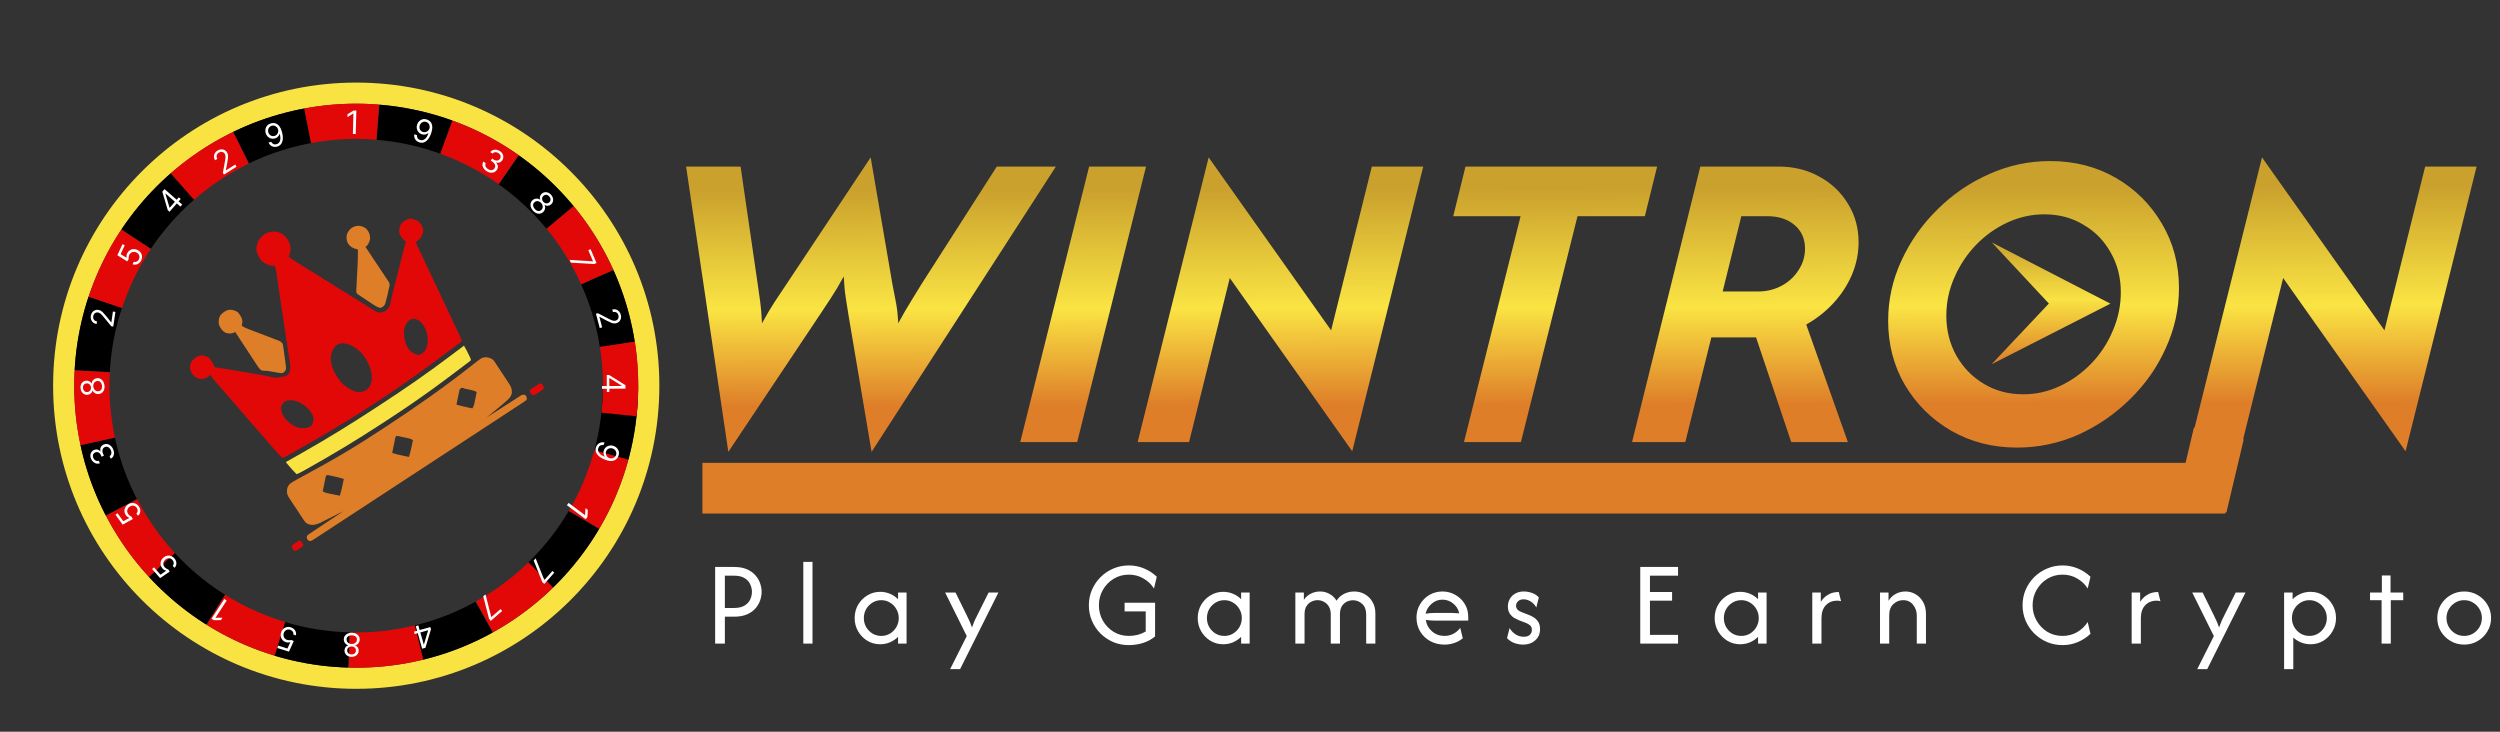 <svg width="164" height="48" viewBox="0 0 164 48" fill="none" xmlns="http://www.w3.org/2000/svg">
<rect x="0" y="0" width="164" height="48" fill="#333333" stroke="none"/>
<rect x="143.922" y="28.047" width="3.358" height="4.933" transform="rotate(13.342 143.922 28.047)" fill="#DE7E29"/>
<circle cx="23.369" cy="25.302" r="19.191" stroke="#F9E342" stroke-width="1.387"/>
<circle cx="23.364" cy="25.303" r="17.341" stroke="black" stroke-width="2.312" stroke-dasharray="4.62 4.62"/>
<circle cx="23.368" cy="25.301" r="17.341" transform="rotate(15.199 23.368 25.301)" stroke="#E30808" stroke-width="2.312" stroke-dasharray="4.62 4.62"/>
<path d="M23.376 7.254L23.336 8.793L23.149 8.788L23.184 7.444L23.175 7.444L22.793 7.684L22.798 7.494L23.19 7.249L23.376 7.254Z" fill="#FEFEFE"/>
<path d="M28.005 7.839C28.065 7.858 28.122 7.889 28.175 7.93C28.229 7.971 28.272 8.026 28.305 8.093C28.339 8.161 28.357 8.244 28.359 8.342C28.362 8.441 28.342 8.558 28.3 8.693C28.259 8.824 28.21 8.936 28.154 9.03C28.098 9.123 28.036 9.197 27.968 9.252C27.9 9.307 27.828 9.342 27.751 9.358C27.674 9.373 27.594 9.368 27.512 9.342C27.429 9.317 27.361 9.277 27.306 9.225C27.253 9.172 27.214 9.11 27.191 9.038C27.169 8.967 27.164 8.891 27.177 8.809L27.352 8.864C27.347 8.936 27.361 9.002 27.394 9.061C27.428 9.119 27.483 9.16 27.561 9.184C27.674 9.22 27.779 9.198 27.875 9.119C27.972 9.041 28.049 8.911 28.105 8.73L28.094 8.727C28.055 8.759 28.012 8.783 27.966 8.801C27.92 8.819 27.872 8.829 27.822 8.83C27.772 8.832 27.722 8.825 27.671 8.809C27.587 8.783 27.516 8.738 27.459 8.675C27.402 8.611 27.364 8.536 27.345 8.449C27.326 8.363 27.332 8.272 27.361 8.177C27.389 8.087 27.435 8.011 27.498 7.949C27.562 7.886 27.638 7.844 27.725 7.823C27.813 7.801 27.906 7.807 28.005 7.839ZM27.956 7.997C27.896 7.978 27.837 7.976 27.779 7.991C27.722 8.006 27.671 8.035 27.627 8.076C27.584 8.118 27.552 8.17 27.533 8.231C27.514 8.292 27.51 8.352 27.521 8.411C27.533 8.469 27.558 8.52 27.596 8.564C27.634 8.608 27.683 8.64 27.744 8.658C27.789 8.673 27.834 8.677 27.879 8.672C27.924 8.666 27.966 8.652 28.005 8.63C28.044 8.607 28.078 8.579 28.108 8.544C28.137 8.509 28.158 8.47 28.172 8.427C28.19 8.369 28.192 8.311 28.18 8.252C28.169 8.193 28.144 8.141 28.105 8.095C28.067 8.049 28.017 8.016 27.956 7.997Z" fill="#FEFEFE"/>
<path d="M31.914 11.227C31.831 11.171 31.767 11.108 31.722 11.036C31.677 10.965 31.652 10.891 31.648 10.816C31.645 10.74 31.664 10.667 31.706 10.598L31.863 10.703C31.839 10.747 31.829 10.792 31.834 10.839C31.839 10.885 31.856 10.93 31.886 10.973C31.915 11.017 31.954 11.055 32.004 11.088C32.059 11.124 32.114 11.148 32.169 11.157C32.224 11.166 32.275 11.162 32.322 11.144C32.369 11.126 32.408 11.095 32.438 11.05C32.47 11.003 32.486 10.954 32.487 10.902C32.488 10.85 32.473 10.799 32.441 10.749C32.41 10.698 32.362 10.651 32.297 10.607L32.195 10.539L32.287 10.401L32.389 10.47C32.44 10.504 32.491 10.525 32.541 10.532C32.592 10.54 32.64 10.534 32.684 10.516C32.728 10.497 32.766 10.466 32.796 10.421C32.825 10.377 32.841 10.333 32.843 10.288C32.845 10.243 32.835 10.2 32.812 10.159C32.79 10.118 32.755 10.082 32.708 10.05C32.664 10.02 32.617 10.001 32.567 9.99C32.517 9.98 32.47 9.982 32.425 9.996C32.381 10.009 32.343 10.037 32.312 10.078L32.163 9.977C32.21 9.912 32.27 9.867 32.341 9.842C32.413 9.816 32.489 9.81 32.569 9.823C32.65 9.836 32.727 9.867 32.801 9.917C32.88 9.97 32.937 10.031 32.972 10.101C33.007 10.171 33.023 10.242 33.018 10.315C33.014 10.387 32.991 10.453 32.951 10.514C32.902 10.586 32.842 10.634 32.77 10.66C32.699 10.685 32.624 10.686 32.546 10.662L32.54 10.672C32.611 10.74 32.651 10.817 32.66 10.902C32.668 10.988 32.645 11.071 32.59 11.152C32.544 11.222 32.483 11.271 32.408 11.301C32.334 11.331 32.253 11.34 32.167 11.328C32.081 11.316 31.997 11.282 31.914 11.227Z" fill="#FEFEFE"/>
<path d="M34.946 13.802C34.88 13.722 34.836 13.64 34.814 13.556C34.792 13.472 34.792 13.392 34.814 13.317C34.836 13.241 34.879 13.177 34.944 13.124C34.993 13.083 35.048 13.054 35.107 13.039C35.166 13.024 35.225 13.021 35.282 13.032C35.34 13.043 35.391 13.068 35.434 13.104L35.441 13.099C35.409 13.03 35.404 12.958 35.425 12.884C35.446 12.809 35.489 12.746 35.552 12.694C35.612 12.644 35.678 12.615 35.751 12.606C35.824 12.598 35.897 12.609 35.969 12.641C36.042 12.672 36.107 12.723 36.164 12.793C36.221 12.861 36.258 12.934 36.276 13.011C36.293 13.087 36.291 13.161 36.269 13.231C36.247 13.302 36.207 13.362 36.147 13.412C36.084 13.464 36.013 13.493 35.936 13.501C35.859 13.508 35.79 13.489 35.729 13.446L35.722 13.452C35.75 13.501 35.764 13.555 35.763 13.613C35.763 13.671 35.75 13.728 35.724 13.784C35.699 13.84 35.661 13.888 35.611 13.93C35.547 13.983 35.475 14.013 35.397 14.02C35.319 14.028 35.24 14.013 35.162 13.976C35.084 13.939 35.012 13.881 34.946 13.802ZM35.074 13.696C35.118 13.75 35.165 13.789 35.215 13.814C35.264 13.838 35.314 13.848 35.363 13.843C35.412 13.838 35.458 13.818 35.501 13.783C35.546 13.746 35.576 13.701 35.591 13.65C35.606 13.599 35.608 13.546 35.595 13.49C35.582 13.435 35.555 13.382 35.514 13.332C35.472 13.281 35.424 13.244 35.372 13.221C35.319 13.198 35.267 13.189 35.214 13.195C35.161 13.201 35.112 13.223 35.068 13.26C35.025 13.295 34.996 13.336 34.982 13.383C34.968 13.43 34.968 13.481 34.983 13.535C34.999 13.588 35.029 13.642 35.074 13.696ZM35.636 13.23C35.672 13.273 35.711 13.303 35.755 13.322C35.8 13.341 35.845 13.347 35.891 13.341C35.937 13.335 35.981 13.315 36.022 13.281C36.062 13.248 36.089 13.209 36.104 13.166C36.118 13.122 36.12 13.078 36.109 13.031C36.099 12.985 36.075 12.94 36.039 12.896C36.002 12.852 35.962 12.82 35.918 12.8C35.874 12.781 35.83 12.774 35.785 12.781C35.74 12.787 35.698 12.807 35.658 12.841C35.617 12.875 35.588 12.913 35.573 12.957C35.558 13.001 35.556 13.047 35.567 13.094C35.577 13.142 35.6 13.187 35.636 13.23Z" fill="#FEFEFE"/>
<path d="M37.37 17.051L38.893 17.145L38.904 17.141L38.591 16.411L38.743 16.346L39.132 17.252L38.972 17.321L37.447 17.231L37.37 17.051Z" fill="#FEFEFE"/>
<path d="M39.093 20.581L39.224 20.547L39.892 20.894C39.971 20.935 40.038 20.968 40.094 20.993C40.151 21.018 40.203 21.034 40.249 21.041C40.295 21.048 40.341 21.045 40.387 21.033C40.439 21.019 40.481 20.995 40.513 20.959C40.544 20.924 40.565 20.883 40.574 20.834C40.584 20.785 40.581 20.734 40.567 20.68C40.551 20.623 40.526 20.576 40.491 20.54C40.457 20.504 40.415 20.48 40.367 20.468C40.319 20.457 40.266 20.459 40.21 20.474L40.164 20.302C40.251 20.279 40.333 20.279 40.41 20.301C40.486 20.324 40.552 20.365 40.607 20.424C40.663 20.484 40.702 20.558 40.725 20.644C40.748 20.731 40.751 20.814 40.732 20.891C40.713 20.968 40.677 21.034 40.625 21.089C40.573 21.144 40.508 21.181 40.432 21.202C40.377 21.216 40.321 21.221 40.263 21.215C40.206 21.209 40.139 21.191 40.063 21.159C39.986 21.128 39.891 21.082 39.777 21.022L39.33 20.783L39.319 20.786L39.503 21.477L39.343 21.52L39.093 20.581Z" fill="#FEFEFE"/>
<path d="M39.801 24.6L39.954 24.599L41.03 25.268L41.031 25.379L40.793 25.381L40.792 25.306L39.98 24.8L39.968 24.8L39.974 25.712L39.809 25.713L39.801 24.6ZM39.49 25.327L39.853 25.325L39.924 25.324L41.03 25.316L41.031 25.494L39.492 25.504L39.49 25.327Z" fill="#FEFEFE"/>
<path d="M40.561 29.929C40.537 29.988 40.503 30.042 40.457 30.092C40.412 30.142 40.354 30.18 40.284 30.208C40.214 30.237 40.13 30.248 40.031 30.242C39.932 30.237 39.818 30.207 39.686 30.155C39.559 30.104 39.452 30.046 39.363 29.983C39.274 29.919 39.205 29.852 39.156 29.78C39.106 29.708 39.077 29.633 39.068 29.555C39.059 29.477 39.07 29.398 39.102 29.317C39.135 29.237 39.179 29.172 39.236 29.122C39.293 29.073 39.358 29.04 39.431 29.022C39.504 29.006 39.58 29.007 39.66 29.026L39.592 29.196C39.52 29.185 39.454 29.194 39.392 29.222C39.332 29.252 39.286 29.304 39.256 29.379C39.212 29.489 39.225 29.596 39.295 29.698C39.366 29.801 39.489 29.887 39.665 29.958L39.669 29.947C39.641 29.905 39.62 29.861 39.605 29.814C39.592 29.766 39.586 29.718 39.588 29.668C39.59 29.618 39.601 29.569 39.621 29.519C39.654 29.437 39.704 29.37 39.772 29.318C39.84 29.267 39.918 29.235 40.006 29.223C40.094 29.211 40.184 29.223 40.276 29.26C40.363 29.296 40.435 29.347 40.492 29.415C40.549 29.484 40.585 29.563 40.6 29.651C40.614 29.741 40.602 29.833 40.561 29.929ZM40.408 29.868C40.431 29.809 40.438 29.75 40.428 29.692C40.417 29.634 40.393 29.581 40.355 29.534C40.317 29.487 40.268 29.452 40.209 29.428C40.149 29.404 40.09 29.395 40.03 29.402C39.971 29.409 39.918 29.429 39.871 29.463C39.824 29.498 39.789 29.544 39.765 29.603C39.748 29.647 39.74 29.692 39.742 29.737C39.744 29.782 39.755 29.825 39.773 29.866C39.792 29.907 39.818 29.943 39.85 29.975C39.883 30.007 39.92 30.032 39.962 30.049C40.018 30.071 40.076 30.078 40.136 30.071C40.195 30.064 40.249 30.043 40.299 30.009C40.347 29.974 40.384 29.927 40.408 29.868Z" fill="#FEFEFE"/>
<path d="M38.423 34.062L37.189 33.142L37.3 32.993L38.378 33.796L38.383 33.789L38.408 33.338L38.56 33.451L38.535 33.913L38.423 34.062Z" fill="#FEFEFE"/>
<path d="M31.849 38.989L32.226 40.469L32.234 40.478L32.832 39.955L32.941 40.08L32.198 40.729L32.083 40.597L31.701 39.118L31.849 38.989Z" fill="#FEFEFE"/>
<path d="M35.138 36.626L35.702 38.044L35.711 38.052L36.237 37.457L36.361 37.567L35.708 38.306L35.577 38.19L35.008 36.772L35.138 36.626Z" fill="#FEFEFE"/>
<path d="M28.228 41.133L28.27 41.281L27.91 42.495L27.803 42.526L27.738 42.297L27.81 42.276L28.082 41.359L28.079 41.347L27.202 41.595L27.157 41.436L28.228 41.133ZM27.445 41.026L27.543 41.375L27.563 41.444L27.863 42.508L27.693 42.557L27.274 41.075L27.445 41.026Z" fill="#FEFEFE"/>
<path d="M23.081 41.511C23.184 41.512 23.275 41.532 23.354 41.569C23.432 41.608 23.492 41.66 23.535 41.725C23.578 41.791 23.599 41.865 23.598 41.948C23.597 42.013 23.583 42.073 23.556 42.128C23.53 42.183 23.493 42.229 23.448 42.266C23.401 42.303 23.35 42.326 23.294 42.335L23.294 42.344C23.367 42.364 23.425 42.406 23.468 42.47C23.511 42.535 23.531 42.608 23.529 42.69C23.529 42.768 23.508 42.838 23.467 42.899C23.426 42.96 23.37 43.008 23.299 43.042C23.228 43.077 23.147 43.093 23.057 43.092C22.968 43.091 22.889 43.072 22.819 43.035C22.749 42.999 22.695 42.949 22.656 42.887C22.616 42.825 22.596 42.755 22.597 42.676C22.599 42.595 22.622 42.522 22.667 42.459C22.712 42.395 22.77 42.355 22.843 42.337L22.843 42.328C22.787 42.317 22.738 42.293 22.694 42.254C22.65 42.217 22.615 42.17 22.589 42.114C22.563 42.058 22.551 41.998 22.551 41.933C22.553 41.849 22.576 41.776 22.622 41.711C22.667 41.647 22.729 41.597 22.808 41.561C22.887 41.526 22.978 41.509 23.081 41.511ZM23.078 41.676C23.009 41.675 22.948 41.685 22.897 41.707C22.846 41.729 22.807 41.76 22.779 41.801C22.75 41.841 22.736 41.889 22.734 41.944C22.734 42.003 22.748 42.054 22.777 42.099C22.806 42.144 22.846 42.18 22.897 42.206C22.947 42.233 23.005 42.246 23.07 42.247C23.135 42.248 23.194 42.236 23.246 42.212C23.298 42.187 23.339 42.152 23.369 42.108C23.398 42.064 23.414 42.013 23.414 41.955C23.415 41.899 23.403 41.851 23.376 41.81C23.349 41.768 23.31 41.736 23.26 41.712C23.209 41.689 23.148 41.677 23.078 41.676ZM23.067 42.407C23.012 42.406 22.963 42.416 22.92 42.438C22.877 42.459 22.843 42.489 22.817 42.528C22.792 42.568 22.779 42.614 22.778 42.667C22.777 42.719 22.789 42.765 22.812 42.804C22.836 42.843 22.869 42.874 22.911 42.895C22.953 42.917 23.003 42.929 23.06 42.93C23.117 42.931 23.168 42.921 23.211 42.9C23.255 42.879 23.288 42.85 23.312 42.811C23.337 42.773 23.349 42.728 23.349 42.675C23.35 42.622 23.339 42.576 23.316 42.536C23.292 42.496 23.259 42.465 23.216 42.442C23.173 42.419 23.123 42.407 23.067 42.407Z" fill="#FEFEFE"/>
<path d="M19.077 41.151C19.162 41.178 19.232 41.218 19.289 41.273C19.346 41.327 19.386 41.39 19.408 41.461C19.431 41.532 19.432 41.606 19.413 41.681L19.24 41.628C19.255 41.559 19.242 41.495 19.202 41.434C19.161 41.374 19.103 41.333 19.028 41.309C18.968 41.29 18.91 41.288 18.854 41.301C18.798 41.315 18.749 41.342 18.706 41.383C18.664 41.424 18.632 41.476 18.613 41.539C18.593 41.603 18.589 41.664 18.602 41.723C18.613 41.783 18.639 41.835 18.679 41.879C18.719 41.924 18.77 41.956 18.832 41.976C18.877 41.99 18.925 41.998 18.977 41.998C19.029 41.999 19.074 41.994 19.111 41.981L19.271 42.053L18.956 42.749L18.193 42.51L18.242 42.352L18.856 42.544L19.043 42.127L19.035 42.124C18.997 42.139 18.953 42.147 18.903 42.148C18.852 42.15 18.803 42.143 18.753 42.128C18.663 42.1 18.59 42.053 18.533 41.988C18.476 41.923 18.438 41.848 18.421 41.761C18.404 41.674 18.41 41.583 18.44 41.488C18.469 41.394 18.516 41.317 18.581 41.256C18.646 41.196 18.721 41.156 18.808 41.136C18.894 41.117 18.984 41.122 19.077 41.151Z" fill="#FEFEFE"/>
<path d="M13.875 40.584L14.715 39.293L14.871 39.395L14.138 40.522L14.145 40.526L14.596 40.522L14.493 40.681L14.031 40.685L13.875 40.584Z" fill="#FEFEFE"/>
<path d="M11.438 36.623C11.496 36.69 11.535 36.761 11.556 36.837C11.576 36.913 11.577 36.987 11.559 37.06C11.542 37.132 11.505 37.196 11.449 37.251L11.329 37.115C11.377 37.064 11.4 37.002 11.397 36.93C11.393 36.857 11.365 36.792 11.313 36.733C11.272 36.685 11.223 36.653 11.169 36.636C11.114 36.618 11.058 36.615 11 36.629C10.942 36.641 10.889 36.67 10.839 36.713C10.789 36.757 10.754 36.808 10.734 36.865C10.713 36.922 10.708 36.98 10.719 37.038C10.73 37.097 10.757 37.151 10.8 37.201C10.831 37.236 10.868 37.268 10.912 37.295C10.956 37.323 10.997 37.341 11.035 37.35L11.135 37.495L10.504 37.925L9.976 37.325L10.1 37.216L10.525 37.699L10.902 37.439L10.896 37.433C10.856 37.425 10.815 37.41 10.771 37.385C10.727 37.36 10.688 37.328 10.654 37.289C10.591 37.219 10.553 37.141 10.538 37.056C10.523 36.97 10.53 36.886 10.56 36.803C10.591 36.72 10.643 36.645 10.718 36.58C10.792 36.515 10.872 36.473 10.959 36.455C11.046 36.437 11.131 36.443 11.215 36.471C11.299 36.499 11.373 36.55 11.438 36.623Z" fill="#FEFEFE"/>
<path d="M9.101 33.211C9.152 33.282 9.185 33.357 9.197 33.435C9.21 33.513 9.204 33.587 9.18 33.657C9.155 33.727 9.112 33.787 9.051 33.836L8.946 33.69C8.998 33.643 9.026 33.584 9.03 33.511C9.034 33.439 9.013 33.371 8.967 33.307C8.93 33.256 8.885 33.219 8.832 33.197C8.779 33.174 8.723 33.166 8.665 33.173C8.606 33.181 8.55 33.203 8.497 33.242C8.442 33.281 8.402 33.328 8.377 33.383C8.351 33.438 8.34 33.495 8.345 33.554C8.351 33.613 8.372 33.67 8.41 33.723C8.437 33.762 8.471 33.797 8.513 33.828C8.553 33.86 8.593 33.882 8.63 33.895L8.715 34.048L8.046 34.416L7.578 33.767L7.712 33.67L8.088 34.193L8.488 33.971L8.483 33.964C8.444 33.953 8.404 33.933 8.363 33.904C8.322 33.875 8.286 33.839 8.256 33.797C8.201 33.721 8.17 33.64 8.163 33.553C8.156 33.467 8.172 33.384 8.21 33.305C8.248 33.225 8.308 33.156 8.389 33.097C8.468 33.04 8.553 33.006 8.641 32.997C8.729 32.988 8.813 33.001 8.894 33.037C8.975 33.073 9.044 33.131 9.101 33.211Z" fill="#FEFEFE"/>
<path d="M7.415 29.449C7.456 29.539 7.478 29.627 7.48 29.711C7.482 29.796 7.464 29.871 7.429 29.938C7.392 30.005 7.338 30.057 7.267 30.095L7.187 29.923C7.23 29.898 7.262 29.865 7.282 29.822C7.302 29.78 7.31 29.733 7.307 29.68C7.305 29.628 7.291 29.575 7.266 29.521C7.238 29.461 7.203 29.413 7.161 29.376C7.118 29.34 7.072 29.317 7.023 29.308C6.973 29.299 6.924 29.305 6.875 29.328C6.823 29.352 6.784 29.386 6.757 29.429C6.729 29.473 6.715 29.525 6.716 29.584C6.716 29.644 6.733 29.709 6.766 29.78L6.818 29.892L6.668 29.961L6.616 29.849C6.59 29.794 6.558 29.75 6.518 29.717C6.478 29.684 6.435 29.665 6.388 29.658C6.34 29.651 6.292 29.658 6.243 29.681C6.195 29.703 6.159 29.733 6.134 29.77C6.108 29.807 6.095 29.849 6.093 29.896C6.091 29.943 6.102 29.992 6.126 30.044C6.148 30.092 6.178 30.133 6.216 30.168C6.252 30.202 6.294 30.225 6.339 30.236C6.385 30.248 6.431 30.244 6.478 30.225L6.554 30.389C6.48 30.42 6.405 30.427 6.331 30.412C6.257 30.396 6.188 30.362 6.126 30.309C6.064 30.256 6.014 30.19 5.977 30.109C5.937 30.023 5.92 29.941 5.927 29.863C5.932 29.785 5.956 29.716 5.998 29.656C6.039 29.597 6.093 29.552 6.159 29.521C6.237 29.485 6.314 29.474 6.389 29.49C6.463 29.505 6.527 29.543 6.581 29.604L6.592 29.599C6.566 29.503 6.571 29.417 6.609 29.34C6.646 29.262 6.709 29.203 6.798 29.162C6.873 29.127 6.951 29.116 7.031 29.129C7.11 29.142 7.183 29.176 7.251 29.231C7.318 29.286 7.373 29.359 7.415 29.449Z" fill="#FEFEFE"/>
<path d="M6.851 25.266C6.866 25.368 6.861 25.461 6.836 25.545C6.811 25.628 6.77 25.696 6.712 25.749C6.654 25.802 6.583 25.834 6.501 25.846C6.437 25.856 6.375 25.852 6.317 25.834C6.258 25.816 6.207 25.788 6.164 25.748C6.12 25.709 6.089 25.662 6.071 25.608L6.062 25.609C6.054 25.685 6.022 25.749 5.965 25.801C5.908 25.853 5.839 25.885 5.758 25.896C5.68 25.908 5.608 25.899 5.542 25.868C5.475 25.837 5.419 25.79 5.373 25.725C5.328 25.66 5.299 25.583 5.286 25.494C5.273 25.406 5.279 25.324 5.304 25.25C5.329 25.175 5.37 25.114 5.425 25.065C5.48 25.016 5.546 24.986 5.623 24.974C5.704 24.963 5.78 24.974 5.85 25.009C5.919 25.043 5.968 25.094 5.997 25.163L6.006 25.161C6.008 25.105 6.025 25.052 6.055 25.002C6.086 24.953 6.126 24.911 6.178 24.877C6.228 24.842 6.286 24.82 6.35 24.81C6.433 24.799 6.509 24.81 6.58 24.845C6.651 24.88 6.71 24.933 6.758 25.006C6.805 25.078 6.836 25.165 6.851 25.266ZM6.688 25.29C6.678 25.221 6.658 25.163 6.628 25.116C6.598 25.07 6.561 25.035 6.517 25.014C6.472 24.993 6.422 24.986 6.368 24.993C6.31 25.002 6.262 25.024 6.222 25.06C6.182 25.096 6.153 25.141 6.135 25.195C6.117 25.249 6.113 25.308 6.122 25.372C6.132 25.437 6.153 25.494 6.185 25.541C6.218 25.588 6.259 25.623 6.307 25.645C6.355 25.668 6.408 25.675 6.466 25.666C6.52 25.658 6.566 25.638 6.603 25.605C6.64 25.572 6.665 25.529 6.68 25.475C6.695 25.421 6.698 25.359 6.688 25.29ZM5.964 25.395C5.956 25.341 5.939 25.294 5.911 25.255C5.883 25.215 5.847 25.186 5.804 25.168C5.762 25.149 5.714 25.143 5.661 25.151C5.61 25.159 5.567 25.177 5.532 25.207C5.497 25.236 5.472 25.273 5.457 25.319C5.442 25.364 5.438 25.415 5.447 25.471C5.455 25.528 5.473 25.576 5.5 25.616C5.527 25.655 5.562 25.684 5.604 25.701C5.646 25.719 5.692 25.724 5.744 25.716C5.796 25.709 5.841 25.691 5.876 25.661C5.912 25.631 5.938 25.593 5.953 25.547C5.969 25.502 5.973 25.451 5.964 25.395Z" fill="#FEFEFE"/>
<path d="M7.432 21.422L7.298 21.403L6.82 20.82C6.764 20.752 6.715 20.695 6.672 20.65C6.63 20.605 6.589 20.57 6.549 20.546C6.509 20.521 6.466 20.505 6.419 20.498C6.366 20.491 6.318 20.497 6.275 20.517C6.232 20.537 6.197 20.567 6.169 20.608C6.141 20.649 6.123 20.697 6.115 20.753C6.107 20.811 6.112 20.864 6.13 20.911C6.147 20.958 6.176 20.996 6.216 21.026C6.256 21.055 6.305 21.074 6.363 21.083L6.337 21.258C6.248 21.245 6.173 21.214 6.111 21.163C6.05 21.112 6.005 21.048 5.978 20.972C5.95 20.895 5.943 20.812 5.956 20.723C5.968 20.634 5.999 20.558 6.046 20.494C6.094 20.431 6.153 20.384 6.222 20.354C6.292 20.324 6.366 20.314 6.444 20.326C6.5 20.334 6.554 20.352 6.604 20.38C6.654 20.407 6.709 20.451 6.767 20.51C6.825 20.568 6.895 20.648 6.976 20.749L7.293 21.143L7.305 21.145L7.407 20.437L7.57 20.46L7.432 21.422Z" fill="#FEFEFE"/>
<path d="M9.268 17.07C9.231 17.15 9.182 17.215 9.12 17.265C9.059 17.314 8.991 17.346 8.918 17.359C8.845 17.372 8.772 17.364 8.699 17.335L8.774 17.171C8.841 17.194 8.906 17.189 8.971 17.157C9.036 17.125 9.085 17.073 9.118 17.001C9.144 16.944 9.154 16.886 9.148 16.829C9.142 16.772 9.121 16.72 9.086 16.673C9.05 16.625 9.003 16.587 8.943 16.56C8.882 16.532 8.822 16.52 8.761 16.525C8.701 16.529 8.646 16.548 8.597 16.582C8.548 16.615 8.509 16.662 8.481 16.721C8.461 16.764 8.448 16.811 8.441 16.862C8.433 16.913 8.433 16.958 8.441 16.997L8.348 17.147L7.699 16.745L8.034 16.018L8.184 16.088L7.915 16.672L8.305 16.911L8.308 16.903C8.299 16.864 8.296 16.819 8.301 16.769C8.306 16.719 8.319 16.671 8.341 16.624C8.38 16.538 8.436 16.471 8.508 16.423C8.579 16.374 8.659 16.347 8.747 16.341C8.836 16.335 8.925 16.353 9.016 16.395C9.105 16.436 9.176 16.492 9.227 16.565C9.279 16.637 9.309 16.716 9.317 16.805C9.325 16.893 9.309 16.981 9.268 17.07Z" fill="#FEFEFE"/>
<path d="M11.121 13.891L11.006 13.79L10.647 12.575L10.72 12.491L10.899 12.648L10.849 12.704L11.121 13.622L11.13 13.63L11.73 12.945L11.855 13.054L11.121 13.891ZM11.836 13.554L11.564 13.315L11.51 13.268L10.679 12.539L10.796 12.405L11.953 13.42L11.836 13.554Z" fill="#FEFEFE"/>
<path d="M14.693 11.453L14.621 11.338L14.755 10.597C14.77 10.51 14.782 10.436 14.789 10.374C14.795 10.313 14.795 10.259 14.788 10.213C14.781 10.166 14.765 10.123 14.74 10.083C14.711 10.037 14.675 10.005 14.632 9.985C14.589 9.965 14.543 9.958 14.494 9.964C14.445 9.969 14.397 9.987 14.35 10.016C14.3 10.048 14.263 10.086 14.238 10.13C14.214 10.174 14.204 10.22 14.207 10.27C14.21 10.32 14.227 10.369 14.258 10.419L14.108 10.513C14.06 10.437 14.036 10.359 14.034 10.279C14.033 10.199 14.053 10.124 14.093 10.054C14.134 9.983 14.192 9.924 14.268 9.876C14.345 9.828 14.422 9.801 14.502 9.796C14.581 9.791 14.655 9.806 14.723 9.839C14.79 9.873 14.845 9.923 14.888 9.99C14.918 10.038 14.939 10.091 14.95 10.147C14.962 10.203 14.964 10.273 14.957 10.355C14.95 10.437 14.934 10.542 14.91 10.669L14.815 11.166L14.821 11.177L15.427 10.795L15.515 10.935L14.693 11.453Z" fill="#FEFEFE"/>
<path d="M17.783 8.088C17.844 8.072 17.908 8.067 17.975 8.072C18.042 8.078 18.108 8.1 18.173 8.139C18.238 8.177 18.298 8.237 18.354 8.319C18.409 8.4 18.456 8.509 18.494 8.646C18.531 8.777 18.551 8.898 18.554 9.007C18.558 9.116 18.546 9.212 18.519 9.295C18.492 9.378 18.45 9.447 18.394 9.502C18.338 9.556 18.268 9.595 18.184 9.619C18.102 9.642 18.023 9.646 17.948 9.631C17.874 9.616 17.808 9.585 17.75 9.537C17.693 9.49 17.647 9.428 17.614 9.353L17.791 9.304C17.826 9.367 17.873 9.415 17.933 9.446C17.993 9.477 18.062 9.481 18.14 9.459C18.255 9.427 18.331 9.352 18.369 9.234C18.408 9.115 18.402 8.965 18.351 8.782L18.339 8.786C18.324 8.834 18.301 8.878 18.272 8.917C18.243 8.957 18.208 8.991 18.167 9.02C18.127 9.049 18.08 9.07 18.029 9.084C17.944 9.108 17.86 9.109 17.778 9.087C17.695 9.064 17.623 9.021 17.56 8.959C17.497 8.897 17.452 8.817 17.425 8.722C17.4 8.631 17.397 8.542 17.417 8.456C17.437 8.369 17.477 8.292 17.539 8.227C17.601 8.161 17.682 8.115 17.783 8.088ZM17.827 8.248C17.766 8.265 17.716 8.295 17.675 8.339C17.636 8.383 17.608 8.434 17.594 8.493C17.58 8.551 17.582 8.612 17.599 8.673C17.617 8.735 17.646 8.788 17.687 8.831C17.729 8.873 17.777 8.903 17.833 8.92C17.889 8.936 17.947 8.935 18.008 8.918C18.054 8.906 18.094 8.885 18.129 8.856C18.163 8.827 18.191 8.792 18.212 8.752C18.233 8.712 18.246 8.67 18.252 8.625C18.257 8.58 18.254 8.535 18.242 8.491C18.226 8.433 18.196 8.383 18.154 8.34C18.113 8.297 18.063 8.267 18.005 8.249C17.948 8.231 17.889 8.23 17.827 8.248Z" fill="#FEFEFE"/>
<path d="M17.952 15.184C18.259 15.204 18.505 15.302 18.727 15.516C18.93 15.753 19.056 16.005 19.066 16.319C19.046 16.494 19.021 16.673 18.932 16.826C19.178 17.036 19.448 17.201 19.723 17.368C19.835 17.436 19.946 17.505 20.058 17.573C20.115 17.608 20.171 17.642 20.228 17.677C20.472 17.826 20.715 17.977 20.957 18.13C21.033 18.177 21.109 18.225 21.185 18.273C21.223 18.297 21.261 18.32 21.299 18.345C21.507 18.474 21.714 18.604 21.922 18.733C21.986 18.773 21.986 18.773 22.051 18.813C22.137 18.867 22.223 18.921 22.309 18.974C22.48 19.081 22.651 19.187 22.821 19.293C22.906 19.346 22.99 19.399 23.075 19.451C23.273 19.575 23.471 19.698 23.67 19.822C23.762 19.88 23.855 19.938 23.948 19.996C24.014 20.037 24.078 20.078 24.143 20.118C24.256 20.189 24.369 20.258 24.481 20.328C24.511 20.346 24.541 20.365 24.572 20.384C24.762 20.501 24.881 20.534 25.096 20.485C25.315 20.414 25.432 20.297 25.544 20.1C25.59 19.968 25.62 19.835 25.648 19.699C25.666 19.624 25.682 19.549 25.7 19.475C25.707 19.439 25.715 19.403 25.724 19.366C25.751 19.247 25.782 19.129 25.814 19.012C25.871 18.799 25.924 18.586 25.976 18.373C26.038 18.119 26.102 17.865 26.17 17.612C26.216 17.438 26.259 17.264 26.301 17.089C26.403 16.672 26.51 16.258 26.632 15.848C26.604 15.829 26.577 15.811 26.548 15.791C26.36 15.626 26.224 15.441 26.187 15.189C26.174 14.98 26.233 14.805 26.351 14.634C26.526 14.489 26.697 14.368 26.924 14.335C27.227 14.39 27.429 14.46 27.623 14.705C27.738 14.92 27.789 15.097 27.725 15.337C27.655 15.537 27.565 15.656 27.401 15.789C27.377 15.809 27.352 15.83 27.326 15.85C27.308 15.866 27.289 15.881 27.269 15.897C27.293 15.946 27.293 15.946 27.316 15.996C27.692 16.793 28.068 17.59 28.443 18.387C28.625 18.772 28.807 19.157 28.988 19.543C29.147 19.878 29.305 20.214 29.463 20.55C29.547 20.728 29.631 20.906 29.715 21.084C29.794 21.251 29.873 21.418 29.951 21.585C29.98 21.647 30.009 21.709 30.039 21.77C30.078 21.854 30.118 21.938 30.157 22.021C30.174 22.058 30.174 22.058 30.192 22.096C30.271 22.264 30.271 22.264 30.282 22.36C30.203 22.463 30.103 22.535 30 22.612C29.947 22.652 29.947 22.652 29.892 22.693C29.854 22.722 29.815 22.751 29.775 22.781C29.734 22.811 29.693 22.841 29.651 22.873C29.137 23.257 28.621 23.638 28.104 24.017C28.065 24.045 28.027 24.074 27.987 24.103C25.735 25.75 23.369 27.291 20.954 28.689C20.931 28.703 20.908 28.716 20.885 28.73C20.309 29.063 19.733 29.394 19.154 29.721C19.112 29.745 19.07 29.769 19.027 29.794C18.989 29.816 18.95 29.837 18.91 29.86C18.877 29.879 18.843 29.898 18.808 29.917C18.717 29.965 18.626 30.005 18.53 30.041C18.284 29.812 18.067 29.559 17.847 29.306C17.805 29.257 17.762 29.208 17.72 29.159C17.605 29.027 17.49 28.895 17.375 28.762C17.279 28.652 17.183 28.541 17.087 28.431C16.861 28.17 16.634 27.909 16.408 27.648C16.175 27.379 15.941 27.11 15.707 26.841C15.507 26.61 15.306 26.379 15.105 26.148C14.986 26.01 14.866 25.872 14.746 25.734C14.633 25.604 14.521 25.475 14.408 25.345C14.367 25.297 14.326 25.25 14.285 25.202C14.228 25.137 14.172 25.073 14.116 25.008C14.084 24.971 14.053 24.935 14.02 24.898C13.942 24.802 13.874 24.705 13.809 24.6C13.777 24.625 13.777 24.625 13.744 24.651C13.555 24.788 13.41 24.871 13.173 24.858C12.963 24.822 12.814 24.763 12.672 24.599C12.546 24.419 12.45 24.262 12.462 24.036C12.519 23.765 12.59 23.62 12.824 23.462C13.015 23.341 13.151 23.279 13.38 23.327C13.628 23.393 13.733 23.475 13.874 23.693C13.911 23.748 13.911 23.748 13.948 23.805C14.01 23.91 14.01 23.91 14.031 23.996C14.059 24.073 14.059 24.073 14.16 24.097C14.221 24.108 14.221 24.108 14.284 24.118C14.323 24.126 14.363 24.133 14.404 24.141C14.517 24.159 14.63 24.175 14.743 24.19C14.961 24.221 15.178 24.259 15.394 24.298C15.706 24.355 16.019 24.409 16.332 24.46C16.492 24.486 16.652 24.512 16.812 24.539C16.854 24.546 16.854 24.546 16.897 24.553C17.052 24.579 17.207 24.606 17.361 24.634C18.115 24.82 18.115 24.82 18.82 24.643C18.961 24.529 19.008 24.404 19.038 24.229C19.055 24.056 19.035 23.898 19.008 23.727C19 23.679 19 23.679 18.993 23.63C18.977 23.525 18.961 23.42 18.944 23.315C18.933 23.24 18.922 23.166 18.91 23.092C18.887 22.939 18.863 22.786 18.84 22.633C18.807 22.422 18.776 22.211 18.744 22C18.74 21.968 18.735 21.936 18.73 21.902C18.72 21.837 18.711 21.773 18.701 21.708C18.64 21.294 18.577 20.88 18.515 20.466C18.51 20.436 18.506 20.406 18.501 20.374C18.478 20.223 18.455 20.071 18.432 19.919C18.38 19.58 18.33 19.24 18.281 18.9C18.27 18.824 18.259 18.748 18.248 18.672C18.227 18.526 18.206 18.379 18.185 18.233C18.175 18.166 18.165 18.099 18.156 18.032C18.149 17.987 18.149 17.987 18.143 17.941C18.117 17.761 18.076 17.596 18.018 17.424C17.971 17.426 17.924 17.427 17.876 17.429C17.615 17.42 17.379 17.295 17.177 17.135C16.975 16.877 16.835 16.63 16.817 16.299C16.835 16.153 16.835 16.153 16.873 16.029C16.888 15.97 16.888 15.97 16.903 15.91C17.079 15.475 17.484 15.204 17.952 15.184ZM21.706 23.353C21.641 23.976 21.975 24.558 22.34 25.035C22.58 25.312 22.86 25.504 23.2 25.638C23.239 25.655 23.278 25.673 23.319 25.691C23.567 25.743 23.794 25.728 24.015 25.597C24.236 25.433 24.335 25.245 24.383 24.975C24.45 24.312 24.166 23.729 23.763 23.22C23.43 22.842 23.026 22.574 22.52 22.519C22.004 22.501 21.79 22.905 21.706 23.353ZM18.441 26.698C18.425 27.018 18.535 27.242 18.726 27.49C18.995 27.774 19.374 28.067 19.778 28.088C20.051 28.093 20.223 28.085 20.442 27.906C20.56 27.728 20.578 27.552 20.552 27.342C20.371 26.869 20.013 26.562 19.558 26.356C19.304 26.265 19.044 26.22 18.78 26.29C18.581 26.391 18.503 26.482 18.441 26.698ZM26.511 21.634C26.467 22.089 26.572 22.604 26.858 22.967C27.039 23.138 27.215 23.264 27.471 23.28C27.666 23.224 27.809 23.12 27.92 22.952C28.115 22.579 28.084 22.147 27.98 21.753C27.881 21.473 27.713 21.166 27.454 21.009C27.38 20.974 27.38 20.974 27.31 20.949C27.274 20.934 27.239 20.92 27.203 20.905C26.79 20.899 26.581 21.268 26.511 21.634Z" fill="#E30808"/>
<path d="M19.3 31.555C19.329 31.539 19.357 31.523 19.386 31.506C19.717 31.317 20.052 31.136 20.388 30.954C20.97 30.639 21.55 30.319 22.122 29.985C22.146 29.971 22.17 29.957 22.195 29.942C22.345 29.855 22.494 29.766 22.643 29.677C22.706 29.64 22.77 29.602 22.833 29.564C23.642 29.083 24.431 28.57 25.219 28.054C25.269 28.021 25.269 28.021 25.321 27.987C27.302 26.692 29.238 25.331 31.094 23.862C31.62 23.447 31.62 23.447 31.919 23.434C32.122 23.468 32.29 23.516 32.417 23.688C32.438 23.72 32.459 23.751 32.481 23.784C32.505 23.819 32.528 23.855 32.553 23.892C32.591 23.95 32.591 23.95 32.63 24.009C32.657 24.049 32.683 24.089 32.71 24.13C32.766 24.215 32.821 24.299 32.877 24.384C32.962 24.513 33.047 24.642 33.133 24.77C33.187 24.852 33.24 24.934 33.294 25.017C33.32 25.055 33.346 25.093 33.372 25.133C33.518 25.357 33.6 25.516 33.578 25.789C33.51 26.057 33.355 26.193 33.148 26.366C33.119 26.392 33.09 26.417 33.06 26.444C32.681 26.772 32.291 27.086 31.904 27.404C31.934 27.384 31.963 27.365 31.994 27.345C32.274 27.164 32.554 26.984 32.835 26.804C32.979 26.711 33.123 26.619 33.267 26.525C33.406 26.435 33.545 26.346 33.685 26.257C33.738 26.223 33.791 26.189 33.844 26.154C33.918 26.106 33.992 26.058 34.067 26.011C34.109 25.984 34.151 25.957 34.195 25.929C34.308 25.879 34.308 25.879 34.412 25.898C34.492 25.945 34.492 25.945 34.542 26.035C34.566 26.13 34.566 26.13 34.543 26.238C34.45 26.311 34.45 26.311 34.32 26.396C34.296 26.412 34.272 26.428 34.247 26.444C34.166 26.497 34.085 26.55 34.004 26.603C33.945 26.641 33.887 26.68 33.829 26.718C33.668 26.824 33.507 26.929 33.345 27.034C33.172 27.148 32.998 27.262 32.825 27.375C32.485 27.598 32.145 27.821 31.804 28.043C31.528 28.224 31.252 28.405 30.975 28.586C30.192 29.098 29.409 29.61 28.626 30.122C28.584 30.15 28.542 30.177 28.498 30.206C28.456 30.233 28.414 30.261 28.37 30.29C27.684 30.738 26.998 31.187 26.313 31.636C25.61 32.097 24.907 32.557 24.203 33.017C23.808 33.275 23.412 33.534 23.017 33.793C22.681 34.013 22.345 34.233 22.008 34.453C21.836 34.565 21.664 34.677 21.493 34.79C21.336 34.893 21.179 34.996 21.021 35.098C20.964 35.135 20.907 35.173 20.851 35.21C20.774 35.261 20.696 35.311 20.619 35.361C20.576 35.389 20.533 35.417 20.488 35.446C20.375 35.497 20.375 35.497 20.271 35.478C20.166 35.416 20.147 35.363 20.118 35.246C20.15 35.09 20.232 35.066 20.363 34.978C20.386 34.962 20.409 34.947 20.433 34.93C20.511 34.878 20.588 34.827 20.666 34.775C20.72 34.739 20.774 34.703 20.827 34.667C20.969 34.572 21.11 34.478 21.252 34.384C21.396 34.288 21.54 34.191 21.685 34.094C21.968 33.905 22.251 33.716 22.535 33.527C22.503 33.543 22.503 33.543 22.47 33.56C22.248 33.673 22.025 33.785 21.802 33.897C21.719 33.938 21.636 33.98 21.553 34.023C21.433 34.083 21.313 34.143 21.193 34.203C21.138 34.231 21.138 34.231 21.082 34.26C20.813 34.394 20.563 34.485 20.265 34.398C20.092 34.331 20.041 34.283 19.939 34.13C19.914 34.093 19.89 34.056 19.864 34.018C19.837 33.978 19.811 33.938 19.783 33.896C19.756 33.855 19.729 33.813 19.7 33.771C19.642 33.683 19.585 33.596 19.527 33.508C19.453 33.396 19.378 33.284 19.304 33.173C19.233 33.066 19.162 32.959 19.092 32.851C19.065 32.811 19.038 32.772 19.01 32.731C18.845 32.477 18.788 32.342 18.842 32.043C18.929 31.773 19.06 31.692 19.3 31.555ZM21.361 31.3C21.348 31.365 21.348 31.365 21.334 31.43C21.325 31.476 21.315 31.522 21.306 31.57C21.296 31.618 21.286 31.667 21.276 31.717C21.266 31.766 21.256 31.814 21.246 31.865C21.221 31.985 21.197 32.106 21.173 32.227C21.295 32.309 21.407 32.339 21.551 32.368C21.594 32.377 21.637 32.386 21.682 32.395C21.727 32.404 21.772 32.413 21.819 32.422C21.887 32.436 21.887 32.436 21.957 32.45C22.07 32.474 22.182 32.496 22.295 32.519C22.37 32.272 22.43 32.026 22.481 31.774C22.488 31.739 22.495 31.705 22.503 31.669C22.52 31.585 22.537 31.502 22.554 31.418C22.309 31.343 22.064 31.282 21.813 31.229C21.779 31.222 21.745 31.214 21.711 31.206C21.662 31.196 21.662 31.196 21.613 31.186C21.584 31.18 21.554 31.173 21.524 31.167C21.405 31.153 21.392 31.188 21.361 31.3ZM30.145 25.564C30.131 25.632 30.131 25.632 30.117 25.701C30.107 25.749 30.096 25.798 30.086 25.848C30.076 25.9 30.065 25.952 30.054 26.003C30.044 26.055 30.033 26.107 30.022 26.159C29.996 26.287 29.969 26.414 29.943 26.542C30.18 26.615 30.418 26.673 30.661 26.722C30.709 26.732 30.709 26.732 30.758 26.742C30.835 26.758 30.913 26.774 30.99 26.79C31.069 26.67 31.101 26.563 31.129 26.424C31.137 26.383 31.145 26.342 31.154 26.299C31.167 26.236 31.167 26.236 31.18 26.171C31.189 26.128 31.197 26.084 31.206 26.04C31.228 25.934 31.249 25.828 31.27 25.721C31.151 25.643 31.044 25.611 30.905 25.582C30.844 25.569 30.844 25.569 30.782 25.556C30.739 25.548 30.697 25.539 30.654 25.53C30.589 25.517 30.589 25.517 30.524 25.503C30.274 25.415 30.274 25.415 30.145 25.564ZM25.926 28.74C25.917 28.785 25.908 28.83 25.898 28.877C25.888 28.925 25.878 28.974 25.868 29.024C25.858 29.076 25.847 29.127 25.837 29.179C25.826 29.231 25.816 29.282 25.805 29.334C25.779 29.462 25.754 29.589 25.728 29.716C25.974 29.791 26.22 29.851 26.473 29.902C26.507 29.909 26.542 29.916 26.577 29.924C26.661 29.941 26.745 29.958 26.829 29.975C26.904 29.728 26.964 29.483 27.015 29.23C27.022 29.196 27.029 29.161 27.037 29.126C27.054 29.042 27.071 28.958 27.088 28.874C26.969 28.796 26.862 28.763 26.724 28.734C26.683 28.725 26.643 28.717 26.601 28.708C26.559 28.699 26.517 28.691 26.473 28.682C26.43 28.673 26.388 28.663 26.344 28.654C26.304 28.646 26.263 28.637 26.221 28.628C26.184 28.621 26.147 28.613 26.109 28.605C25.975 28.588 25.961 28.611 25.926 28.74Z" fill="#DE7E29"/>
<path d="M18.75 30.312C18.774 30.299 18.799 30.285 18.823 30.271C19.062 30.136 19.3 30.001 19.538 29.866C19.66 29.796 19.782 29.727 19.904 29.658C21.484 28.764 23.024 27.814 24.543 26.818C24.695 26.718 24.848 26.618 25.001 26.519C26.556 25.507 28.077 24.455 29.557 23.337C29.644 23.271 29.732 23.206 29.819 23.14C30.025 22.985 30.231 22.83 30.437 22.675C30.477 22.746 30.516 22.817 30.555 22.889C30.577 22.928 30.599 22.968 30.621 23.009C30.687 23.13 30.747 23.252 30.804 23.378C30.822 23.417 30.839 23.456 30.857 23.496C30.894 23.587 30.894 23.587 30.883 23.641C30.835 23.682 30.786 23.72 30.737 23.758C30.689 23.794 30.689 23.794 30.64 23.831C30.605 23.858 30.57 23.884 30.534 23.911C30.497 23.939 30.461 23.967 30.423 23.995C30.303 24.086 30.183 24.177 30.063 24.267C30.022 24.298 29.981 24.329 29.939 24.361C29.412 24.759 28.883 25.154 28.347 25.54C28.322 25.558 28.297 25.576 28.272 25.595C28.117 25.706 27.962 25.816 27.807 25.926C27.741 25.973 27.674 26.02 27.607 26.067C26.803 26.638 25.981 27.18 25.156 27.719C25.122 27.741 25.087 27.764 25.052 27.786C23.427 28.848 21.773 29.846 20.078 30.791C20.04 30.812 20.002 30.834 19.963 30.855C19.797 30.948 19.633 31.037 19.457 31.109C19.385 31.033 19.313 30.958 19.242 30.882C19.222 30.861 19.202 30.84 19.181 30.819C19.071 30.702 18.966 30.582 18.865 30.456C18.843 30.429 18.822 30.402 18.799 30.374C18.783 30.354 18.767 30.334 18.75 30.312Z" fill="#F9E342"/>
<path d="M15.077 20.316C15.281 20.333 15.451 20.364 15.616 20.494C15.771 20.697 15.91 20.882 15.902 21.146C15.881 21.27 15.881 21.27 15.856 21.362C16.018 21.493 16.2 21.554 16.393 21.626C16.466 21.653 16.539 21.681 16.612 21.708C16.649 21.722 16.687 21.736 16.725 21.751C16.999 21.853 17.271 21.959 17.544 22.064C17.649 22.104 17.754 22.144 17.859 22.184C17.927 22.21 17.996 22.236 18.064 22.263C18.096 22.275 18.128 22.287 18.16 22.299C18.19 22.31 18.219 22.322 18.249 22.333C18.275 22.343 18.301 22.353 18.327 22.363C18.425 22.415 18.473 22.453 18.539 22.544C18.573 22.663 18.588 22.784 18.604 22.907C18.608 22.942 18.613 22.977 18.619 23.014C18.629 23.089 18.639 23.163 18.648 23.238C18.663 23.353 18.679 23.467 18.695 23.582C18.705 23.654 18.715 23.727 18.725 23.8C18.729 23.834 18.734 23.868 18.739 23.903C18.777 24.203 18.777 24.203 18.695 24.352C18.619 24.431 18.619 24.431 18.5 24.48C18.36 24.477 18.226 24.448 18.089 24.422C18.011 24.409 17.932 24.395 17.854 24.383C17.75 24.366 17.646 24.349 17.542 24.329C17.463 24.316 17.463 24.316 17.383 24.325C17.274 24.329 17.207 24.316 17.106 24.272C16.947 24.106 16.828 23.915 16.705 23.722C16.668 23.666 16.631 23.611 16.594 23.555C16.496 23.408 16.401 23.261 16.305 23.113C16.207 22.963 16.108 22.813 16.009 22.663C15.815 22.37 15.622 22.075 15.431 21.78C15.381 21.803 15.381 21.803 15.331 21.827C15.142 21.905 14.992 21.89 14.798 21.832C14.57 21.704 14.445 21.523 14.361 21.279C14.323 21.076 14.35 20.865 14.453 20.686C14.606 20.503 14.834 20.339 15.077 20.316Z" fill="#DE7E29"/>
<path d="M23.495 14.811C23.701 14.817 23.892 14.883 24.045 15.023C24.211 15.218 24.287 15.405 24.277 15.663C24.247 15.839 24.184 15.989 24.068 16.126C24.035 16.148 24.003 16.169 23.97 16.19C24 16.235 24 16.235 24.031 16.282C24.221 16.565 24.41 16.849 24.599 17.134C24.695 17.28 24.793 17.427 24.89 17.572C24.985 17.713 25.079 17.854 25.172 17.996C25.207 18.05 25.243 18.103 25.28 18.157C25.33 18.232 25.38 18.308 25.43 18.383C25.452 18.416 25.452 18.416 25.475 18.45C25.555 18.575 25.571 18.633 25.552 18.782C25.539 18.824 25.526 18.866 25.513 18.909C25.506 18.948 25.498 18.987 25.489 19.027C25.443 19.256 25.392 19.483 25.325 19.707C25.304 19.779 25.287 19.853 25.27 19.927C25.197 20.086 25.12 20.127 24.961 20.202C24.77 20.16 24.618 20.066 24.458 19.958C24.433 19.942 24.409 19.926 24.384 19.91C24.332 19.876 24.281 19.842 24.229 19.808C24.151 19.756 24.073 19.704 23.994 19.653C23.944 19.619 23.894 19.586 23.843 19.553C23.82 19.538 23.797 19.523 23.773 19.507C23.71 19.465 23.647 19.421 23.584 19.378C23.547 19.353 23.51 19.328 23.472 19.302C23.39 19.225 23.39 19.225 23.37 19.136C23.371 19.104 23.373 19.072 23.374 19.039C23.376 18.984 23.376 18.984 23.378 18.929C23.381 18.89 23.383 18.851 23.385 18.811C23.387 18.771 23.389 18.731 23.39 18.69C23.396 18.569 23.402 18.448 23.409 18.327C23.413 18.263 23.416 18.199 23.419 18.135C23.425 18.018 23.432 17.901 23.439 17.785C23.465 17.314 23.483 16.841 23.481 16.37C23.459 16.364 23.436 16.358 23.412 16.352C23.131 16.276 22.967 16.19 22.812 15.938C22.721 15.748 22.711 15.556 22.765 15.353C22.902 15.024 23.141 14.836 23.495 14.811Z" fill="#DE7E29"/>
<path d="M34.915 25.476C34.944 25.457 34.973 25.438 35.003 25.418C35.049 25.389 35.049 25.389 35.095 25.359C35.125 25.339 35.156 25.319 35.187 25.298C35.23 25.27 35.23 25.27 35.274 25.241C35.301 25.224 35.328 25.206 35.355 25.189C35.427 25.154 35.427 25.154 35.535 25.176C35.618 25.285 35.618 25.285 35.684 25.405C35.657 25.535 35.636 25.542 35.529 25.612C35.488 25.639 35.488 25.639 35.446 25.666C35.417 25.685 35.389 25.703 35.359 25.722C35.331 25.741 35.302 25.76 35.273 25.779C35.246 25.797 35.218 25.815 35.19 25.833C35.165 25.85 35.14 25.866 35.114 25.883C35.041 25.918 35.041 25.918 34.901 25.917C34.816 25.809 34.816 25.809 34.752 25.688C34.779 25.556 34.806 25.548 34.915 25.476Z" fill="#E30808"/>
<path d="M19.327 35.654C19.361 35.632 19.361 35.632 19.395 35.609C19.418 35.594 19.44 35.579 19.463 35.563C19.528 35.52 19.528 35.52 19.647 35.46C19.776 35.515 19.776 35.515 19.845 35.639C19.861 35.68 19.877 35.722 19.893 35.765C19.828 35.877 19.732 35.925 19.625 35.995C19.563 36.036 19.563 36.036 19.501 36.078C19.392 36.139 19.392 36.139 19.284 36.116C19.201 36.007 19.201 36.007 19.135 35.888C19.163 35.754 19.217 35.727 19.327 35.654Z" fill="#E30808"/>
<path d="M47.779 29.643L45.008 10.927H48.582L49.706 18.638C49.76 19 49.814 19.381 49.867 19.783C49.921 20.171 49.961 20.646 49.988 21.209C50.295 20.646 50.577 20.171 50.831 19.783C51.099 19.381 51.353 19 51.594 18.638L57.116 10.325L58.542 18.638C58.609 19 58.682 19.381 58.763 19.783C58.843 20.171 58.897 20.646 58.923 21.209C59.231 20.646 59.506 20.171 59.747 19.783C59.988 19.381 60.222 19 60.45 18.638L65.389 10.927H69.265L57.176 29.643L55.67 20.727C55.617 20.365 55.557 19.984 55.49 19.582C55.423 19.18 55.376 18.699 55.349 18.136C55.041 18.699 54.753 19.18 54.486 19.582C54.231 19.97 53.984 20.345 53.743 20.707L47.779 29.643ZM66.928 29L71.446 10.927H75.181L70.663 29H66.928ZM88.706 29.602L80.674 18.237L78.003 29H74.63L79.288 10.325L87.321 21.671L89.992 10.927H93.365L88.706 29.602ZM95.333 14.181L96.136 10.927H108.707L107.903 14.181H103.486L99.771 29H96.036L99.751 14.181H95.333ZM107.063 29L111.541 10.927H116.682C117.672 10.927 118.563 11.148 119.353 11.59C120.142 12.018 120.765 12.607 121.22 13.357C121.689 14.107 121.923 14.95 121.923 15.887C121.923 16.624 121.776 17.34 121.481 18.036C121.187 18.719 120.778 19.341 120.256 19.903C119.747 20.452 119.158 20.914 118.489 21.289L121.22 29H117.505L115.196 22.132H112.264L110.557 29H107.063ZM113.007 19.12H115.336C115.899 19.12 116.414 18.993 116.883 18.739C117.351 18.484 117.719 18.143 117.987 17.715C118.268 17.286 118.409 16.818 118.409 16.309C118.409 15.666 118.181 15.151 117.726 14.763C117.271 14.375 116.668 14.181 115.919 14.181H114.232L113.007 19.12ZM132.317 29.361C130.724 29.361 129.285 28.993 128 28.257C126.728 27.521 125.717 26.523 124.968 25.265C124.231 24.007 123.863 22.601 123.863 21.048C123.863 19.669 124.151 18.357 124.727 17.112C125.302 15.854 126.085 14.736 127.076 13.759C128.067 12.768 129.198 11.992 130.47 11.429C131.742 10.854 133.08 10.566 134.486 10.566C136.092 10.566 137.531 10.934 138.803 11.67C140.075 12.407 141.079 13.404 141.815 14.662C142.565 15.921 142.94 17.333 142.94 18.899C142.94 20.265 142.652 21.577 142.076 22.835C141.514 24.094 140.731 25.211 139.727 26.189C138.736 27.166 137.605 27.942 136.333 28.518C135.062 29.08 133.723 29.361 132.317 29.361ZM132.719 25.867C133.562 25.867 134.365 25.687 135.128 25.325C135.905 24.964 136.594 24.468 137.197 23.839C137.799 23.21 138.268 22.494 138.602 21.691C138.95 20.887 139.125 20.051 139.125 19.18C139.125 18.203 138.904 17.333 138.462 16.57C138.033 15.794 137.438 15.184 136.675 14.743C135.925 14.288 135.068 14.06 134.104 14.06C133.261 14.06 132.451 14.241 131.675 14.602C130.898 14.964 130.209 15.459 129.606 16.088C129.017 16.704 128.549 17.413 128.201 18.217C127.853 19.006 127.679 19.837 127.679 20.707C127.679 21.671 127.899 22.547 128.341 23.337C128.783 24.114 129.385 24.73 130.148 25.185C130.912 25.64 131.768 25.867 132.719 25.867ZM157.806 29.602L149.774 18.237L147.103 29H143.729L148.388 10.325L156.42 21.671L159.091 10.927H162.465L157.806 29.602Z" fill="url(#paint0_linear_1442_11)"/>
<path d="M46.914 42.219V37.193H48.16C48.491 37.193 48.77 37.243 48.997 37.344C49.228 37.444 49.414 37.577 49.556 37.74C49.697 37.901 49.8 38.075 49.863 38.265C49.93 38.455 49.963 38.641 49.963 38.824C49.963 39.002 49.932 39.187 49.868 39.377C49.805 39.566 49.703 39.743 49.561 39.907C49.42 40.071 49.234 40.203 49.003 40.303C48.772 40.404 48.491 40.454 48.16 40.454H47.551V42.219H46.914ZM47.551 39.885H48.126C48.428 39.885 48.666 39.833 48.841 39.728C49.016 39.62 49.141 39.486 49.215 39.326C49.29 39.163 49.327 38.995 49.327 38.824C49.327 38.66 49.29 38.496 49.215 38.332C49.144 38.169 49.022 38.033 48.847 37.925C48.675 37.817 48.435 37.763 48.126 37.763H47.551V39.885ZM52.697 42.219V36.858H53.3V42.219H52.697ZM57.735 42.263C57.429 42.263 57.15 42.187 56.897 42.035C56.644 41.878 56.441 41.67 56.288 41.409C56.14 41.148 56.065 40.86 56.065 40.544C56.065 40.227 56.14 39.939 56.288 39.678C56.441 39.417 56.644 39.211 56.897 39.058C57.15 38.902 57.429 38.824 57.735 38.824C57.965 38.824 58.181 38.867 58.382 38.952C58.587 39.038 58.764 39.157 58.913 39.309V38.868H59.471V42.219H58.913V41.778C58.764 41.926 58.587 42.046 58.382 42.135C58.181 42.221 57.965 42.263 57.735 42.263ZM57.813 41.716C58.025 41.716 58.217 41.664 58.388 41.56C58.563 41.452 58.701 41.31 58.801 41.136C58.906 40.957 58.958 40.76 58.958 40.544C58.958 40.328 58.906 40.132 58.801 39.957C58.701 39.779 58.563 39.637 58.388 39.533C58.217 39.425 58.025 39.371 57.813 39.371C57.601 39.371 57.407 39.425 57.232 39.533C57.061 39.637 56.923 39.779 56.819 39.957C56.718 40.132 56.668 40.328 56.668 40.544C56.668 40.76 56.718 40.957 56.819 41.136C56.923 41.31 57.061 41.452 57.232 41.56C57.407 41.664 57.601 41.716 57.813 41.716ZM62.33 43.894L63.419 41.727L62.001 38.868H62.682L63.397 40.32C63.46 40.45 63.521 40.579 63.581 40.706C63.641 40.832 63.7 40.985 63.76 41.163C63.823 40.985 63.883 40.832 63.938 40.706C63.998 40.575 64.061 40.447 64.128 40.32L64.854 38.868H65.496L62.983 43.894H62.33ZM74.048 42.319C73.683 42.319 73.342 42.252 73.026 42.118C72.709 41.98 72.43 41.792 72.188 41.554C71.95 41.312 71.764 41.035 71.63 40.722C71.496 40.406 71.429 40.067 71.429 39.706C71.429 39.345 71.496 39.008 71.63 38.695C71.767 38.379 71.956 38.102 72.194 37.863C72.436 37.621 72.715 37.433 73.031 37.299C73.348 37.162 73.688 37.093 74.053 37.093C74.411 37.093 74.746 37.16 75.058 37.294C75.371 37.424 75.647 37.605 75.885 37.835L75.701 38.606C75.529 38.331 75.298 38.111 75.008 37.947C74.721 37.779 74.403 37.696 74.053 37.696C73.685 37.696 73.352 37.787 73.054 37.969C72.76 38.148 72.525 38.39 72.35 38.695C72.175 38.997 72.088 39.334 72.088 39.706C72.088 40.071 72.173 40.406 72.344 40.711C72.519 41.016 72.754 41.26 73.048 41.443C73.346 41.625 73.679 41.716 74.048 41.716C74.256 41.716 74.453 41.692 74.639 41.644C74.829 41.592 75.002 41.519 75.159 41.426V40.108H73.774V39.538H75.773V41.75C75.546 41.94 75.282 42.083 74.98 42.18C74.682 42.273 74.371 42.319 74.048 42.319ZM80.24 42.263C79.935 42.263 79.656 42.187 79.403 42.035C79.149 41.878 78.947 41.67 78.794 41.409C78.645 41.148 78.57 40.86 78.57 40.544C78.57 40.227 78.645 39.939 78.794 39.678C78.947 39.417 79.149 39.211 79.403 39.058C79.656 38.902 79.935 38.824 80.24 38.824C80.471 38.824 80.687 38.867 80.888 38.952C81.093 39.038 81.269 39.157 81.418 39.309V38.868H81.977V42.219H81.418V41.778C81.269 41.926 81.093 42.046 80.888 42.135C80.687 42.221 80.471 42.263 80.24 42.263ZM80.318 41.716C80.53 41.716 80.722 41.664 80.893 41.56C81.068 41.452 81.206 41.31 81.307 41.136C81.411 40.957 81.463 40.76 81.463 40.544C81.463 40.328 81.411 40.132 81.307 39.957C81.206 39.779 81.068 39.637 80.893 39.533C80.722 39.425 80.53 39.371 80.318 39.371C80.106 39.371 79.912 39.425 79.737 39.533C79.566 39.637 79.428 39.779 79.324 39.957C79.224 40.132 79.174 40.328 79.174 40.544C79.174 40.76 79.224 40.957 79.324 41.136C79.428 41.31 79.566 41.452 79.737 41.56C79.912 41.664 80.106 41.716 80.318 41.716ZM84.975 42.219V38.868H85.534V39.349C85.656 39.166 85.811 39.03 85.997 38.941C86.187 38.848 86.386 38.801 86.594 38.801C86.822 38.801 87.03 38.855 87.22 38.963C87.41 39.068 87.562 39.215 87.678 39.404C87.808 39.203 87.976 39.053 88.18 38.952C88.389 38.852 88.608 38.801 88.839 38.801C89.092 38.801 89.323 38.861 89.532 38.98C89.744 39.099 89.911 39.267 90.034 39.483C90.161 39.695 90.224 39.946 90.224 40.236V42.219H89.621V40.309C89.621 40.004 89.534 39.773 89.359 39.617C89.187 39.457 88.988 39.377 88.761 39.377C88.62 39.377 88.482 39.408 88.348 39.471C88.218 39.535 88.11 39.633 88.024 39.767C87.942 39.901 87.901 40.076 87.901 40.292V42.219H87.298V40.309C87.298 40.097 87.255 39.922 87.17 39.784C87.088 39.646 86.98 39.544 86.846 39.477C86.715 39.406 86.58 39.371 86.438 39.371C86.3 39.371 86.165 39.403 86.031 39.466C85.9 39.529 85.792 39.628 85.707 39.762C85.621 39.896 85.578 40.073 85.578 40.292V42.219H84.975ZM94.752 42.286C94.403 42.286 94.088 42.208 93.809 42.051C93.533 41.895 93.316 41.683 93.156 41.415C92.999 41.143 92.921 40.841 92.921 40.51C92.921 40.194 92.997 39.907 93.15 39.65C93.302 39.39 93.507 39.183 93.764 39.03C94.025 38.878 94.311 38.801 94.624 38.801C94.933 38.801 95.216 38.876 95.473 39.025C95.73 39.17 95.934 39.367 96.087 39.617C96.24 39.866 96.316 40.149 96.316 40.465V40.711H94.127C94.03 40.711 93.932 40.707 93.831 40.7C93.731 40.693 93.632 40.681 93.535 40.666C93.576 40.964 93.71 41.214 93.937 41.415C94.168 41.616 94.442 41.716 94.758 41.716C94.97 41.716 95.168 41.668 95.35 41.571C95.532 41.474 95.679 41.346 95.791 41.186L95.959 41.873C95.799 42.003 95.614 42.105 95.406 42.18C95.201 42.25 94.983 42.286 94.752 42.286ZM93.518 40.259C93.719 40.225 93.922 40.209 94.127 40.209H95.238C95.32 40.209 95.4 40.212 95.478 40.22C95.56 40.223 95.642 40.229 95.724 40.236C95.672 39.976 95.542 39.762 95.333 39.594C95.125 39.423 94.888 39.337 94.624 39.337C94.352 39.337 94.114 39.429 93.909 39.611C93.704 39.79 93.574 40.006 93.518 40.259ZM99.916 42.286C99.745 42.286 99.561 42.254 99.363 42.191C99.17 42.124 99.002 42.014 98.861 41.861L99.028 41.203C99.133 41.377 99.267 41.517 99.43 41.621C99.594 41.722 99.769 41.772 99.955 41.772C100.134 41.772 100.268 41.729 100.357 41.644C100.447 41.554 100.491 41.446 100.491 41.32C100.491 41.175 100.443 41.069 100.346 41.001C100.253 40.934 100.169 40.888 100.095 40.862L99.643 40.689C99.561 40.655 99.462 40.607 99.347 40.544C99.231 40.477 99.131 40.382 99.045 40.259C98.96 40.136 98.917 39.976 98.917 39.779C98.917 39.6 98.96 39.436 99.045 39.287C99.131 39.138 99.252 39.021 99.408 38.935C99.564 38.846 99.749 38.801 99.961 38.801C100.128 38.801 100.303 38.831 100.486 38.891C100.668 38.95 100.823 39.051 100.949 39.192L100.782 39.851C100.692 39.687 100.571 39.557 100.419 39.46C100.266 39.364 100.108 39.315 99.944 39.315C99.791 39.315 99.671 39.358 99.581 39.444C99.496 39.529 99.453 39.628 99.453 39.739C99.453 39.829 99.483 39.909 99.542 39.98C99.602 40.05 99.691 40.108 99.81 40.153L100.262 40.326C100.344 40.356 100.445 40.404 100.564 40.471C100.687 40.538 100.795 40.635 100.888 40.761C100.981 40.888 101.027 41.059 101.027 41.275C101.027 41.577 100.921 41.82 100.709 42.007C100.501 42.193 100.236 42.286 99.916 42.286ZM107.601 42.219V37.193H110.08V37.763H108.237V38.835H109.689V39.404H108.237V41.649H110.08V42.219H107.601ZM114.151 42.263C113.846 42.263 113.567 42.187 113.314 42.035C113.061 41.878 112.858 41.67 112.705 41.409C112.556 41.148 112.482 40.86 112.482 40.544C112.482 40.227 112.556 39.939 112.705 39.678C112.858 39.417 113.061 39.211 113.314 39.058C113.567 38.902 113.846 38.824 114.151 38.824C114.382 38.824 114.598 38.867 114.799 38.952C115.004 39.038 115.181 39.157 115.329 39.309V38.868H115.888V42.219H115.329V41.778C115.181 41.926 115.004 42.046 114.799 42.135C114.598 42.221 114.382 42.263 114.151 42.263ZM114.229 41.716C114.442 41.716 114.633 41.664 114.805 41.56C114.98 41.452 115.117 41.31 115.218 41.136C115.322 40.957 115.374 40.76 115.374 40.544C115.374 40.328 115.322 40.132 115.218 39.957C115.117 39.779 114.98 39.637 114.805 39.533C114.633 39.425 114.442 39.371 114.229 39.371C114.017 39.371 113.824 39.425 113.649 39.533C113.477 39.637 113.34 39.779 113.235 39.957C113.135 40.132 113.085 40.328 113.085 40.544C113.085 40.76 113.135 40.957 113.235 41.136C113.34 41.31 113.477 41.452 113.649 41.56C113.824 41.664 114.017 41.716 114.229 41.716ZM118.886 42.219V38.868H119.445V39.483C119.564 39.285 119.722 39.129 119.919 39.014C120.117 38.894 120.351 38.835 120.623 38.835L120.774 39.438C120.703 39.416 120.621 39.404 120.528 39.404C120.215 39.404 119.964 39.505 119.774 39.706C119.584 39.903 119.489 40.186 119.489 40.555V42.219H118.886ZM123.329 42.219V38.868H123.887V39.41C124.01 39.213 124.168 39.062 124.362 38.958C124.559 38.853 124.771 38.801 124.998 38.801C125.237 38.801 125.456 38.861 125.657 38.98C125.862 39.096 126.028 39.265 126.154 39.488C126.281 39.708 126.344 39.976 126.344 40.292V42.219H125.741V40.376C125.741 40.112 125.661 39.879 125.501 39.678C125.345 39.473 125.123 39.371 124.837 39.371C124.602 39.371 124.392 39.457 124.206 39.628C124.023 39.795 123.932 40.039 123.932 40.359V42.219H123.329ZM135.305 42.319C134.944 42.319 134.603 42.252 134.283 42.118C133.967 41.98 133.687 41.792 133.445 41.554C133.207 41.316 133.019 41.039 132.882 40.722C132.747 40.406 132.68 40.067 132.68 39.706C132.68 39.345 132.747 39.006 132.882 38.69C133.019 38.373 133.207 38.096 133.445 37.858C133.687 37.619 133.967 37.433 134.283 37.299C134.603 37.162 134.944 37.093 135.305 37.093C135.662 37.093 135.997 37.16 136.31 37.294C136.623 37.424 136.898 37.605 137.136 37.835L136.952 38.606C136.781 38.331 136.55 38.111 136.26 37.947C135.973 37.779 135.655 37.696 135.305 37.696C134.936 37.696 134.603 37.787 134.305 37.969C134.011 38.148 133.777 38.39 133.602 38.695C133.427 38.997 133.339 39.334 133.339 39.706C133.339 40.075 133.427 40.411 133.602 40.717C133.777 41.022 134.011 41.266 134.305 41.448C134.603 41.627 134.936 41.716 135.305 41.716C135.659 41.716 135.979 41.632 136.265 41.465C136.552 41.297 136.781 41.078 136.952 40.806L137.136 41.577C136.898 41.804 136.623 41.984 136.31 42.118C135.997 42.252 135.662 42.319 135.305 42.319ZM139.837 42.219V38.868H140.395V39.483C140.514 39.285 140.673 39.129 140.87 39.014C141.067 38.894 141.302 38.835 141.573 38.835L141.724 39.438C141.654 39.416 141.572 39.404 141.479 39.404C141.166 39.404 140.915 39.505 140.725 39.706C140.535 39.903 140.44 40.186 140.44 40.555V42.219H139.837ZM144.14 43.894L145.229 41.727L143.81 38.868H144.492L145.206 40.32C145.27 40.45 145.331 40.579 145.391 40.706C145.45 40.832 145.51 40.985 145.569 41.163C145.633 40.985 145.692 40.832 145.748 40.706C145.808 40.575 145.871 40.447 145.938 40.32L146.664 38.868H147.306L144.793 43.894H144.14ZM149.837 43.894V38.868H150.395V39.309C150.548 39.157 150.725 39.038 150.926 38.952C151.127 38.867 151.343 38.824 151.574 38.824C151.883 38.824 152.162 38.902 152.411 39.058C152.664 39.211 152.865 39.417 153.014 39.678C153.167 39.939 153.243 40.227 153.243 40.544C153.243 40.86 153.167 41.148 153.014 41.409C152.865 41.67 152.664 41.878 152.411 42.035C152.162 42.187 151.883 42.263 151.574 42.263C151.354 42.263 151.147 42.224 150.954 42.146C150.76 42.068 150.589 41.96 150.44 41.822V43.894H149.837ZM151.496 41.716C151.708 41.716 151.899 41.664 152.071 41.56C152.246 41.452 152.383 41.31 152.484 41.136C152.588 40.957 152.64 40.76 152.64 40.544C152.64 40.328 152.588 40.132 152.484 39.957C152.383 39.779 152.246 39.637 152.071 39.533C151.899 39.425 151.708 39.371 151.496 39.371C151.283 39.371 151.09 39.425 150.915 39.533C150.744 39.637 150.606 39.779 150.502 39.957C150.401 40.132 150.351 40.328 150.351 40.544C150.351 40.76 150.401 40.957 150.502 41.136C150.606 41.31 150.744 41.452 150.915 41.56C151.09 41.664 151.283 41.716 151.496 41.716ZM156.233 42.219V39.371H155.474V38.868H156.25V37.752H156.819V38.868H157.652V39.371H156.836V42.219H156.233ZM161.65 42.286C161.326 42.286 161.03 42.208 160.762 42.051C160.494 41.895 160.28 41.685 160.12 41.42C159.964 41.156 159.885 40.864 159.885 40.544C159.885 40.22 159.964 39.928 160.12 39.667C160.28 39.403 160.494 39.192 160.762 39.036C161.03 38.88 161.326 38.801 161.65 38.801C161.978 38.801 162.274 38.88 162.538 39.036C162.806 39.192 163.018 39.403 163.174 39.667C163.334 39.928 163.415 40.22 163.415 40.544C163.415 40.864 163.334 41.156 163.174 41.42C163.018 41.685 162.806 41.895 162.538 42.051C162.274 42.208 161.978 42.286 161.65 42.286ZM161.65 41.716C161.866 41.716 162.061 41.664 162.236 41.56C162.411 41.452 162.551 41.31 162.655 41.136C162.759 40.957 162.811 40.76 162.811 40.544C162.811 40.328 162.759 40.132 162.655 39.957C162.551 39.779 162.411 39.637 162.236 39.533C162.061 39.425 161.866 39.371 161.65 39.371C161.434 39.371 161.239 39.425 161.064 39.533C160.889 39.637 160.749 39.779 160.645 39.957C160.541 40.132 160.489 40.328 160.489 40.544C160.489 40.76 160.541 40.957 160.645 41.136C160.749 41.31 160.889 41.452 161.064 41.56C161.239 41.664 161.434 41.716 161.65 41.716Z" fill="white"/>
<rect x="46.078" y="30.363" width="99.905" height="3.325" fill="#DE7E29"/>
<path d="M138.443 19.921L130.646 23.897L134.405 19.912L130.667 15.906L138.443 19.921Z" fill="url(#paint1_linear_1442_11)"/>
<defs>
<linearGradient id="paint0_linear_1442_11" x1="102.816" y1="0" x2="102.895" y2="28.916" gradientUnits="userSpaceOnUse">
<stop offset="0.428" stop-color="#CAA12D"/>
<stop offset="0.697" stop-color="#FAE443"/>
<stop offset="0.918" stop-color="#DE7E29"/>
</linearGradient>
<linearGradient id="paint1_linear_1442_11" x1="134.56" y1="15.916" x2="134.539" y2="23.907" gradientUnits="userSpaceOnUse">
<stop stop-color="#CAA12D"/>
<stop offset="0.467" stop-color="#F9E243"/>
<stop offset="1" stop-color="#DD7D28"/>
</linearGradient>
</defs>
</svg>
